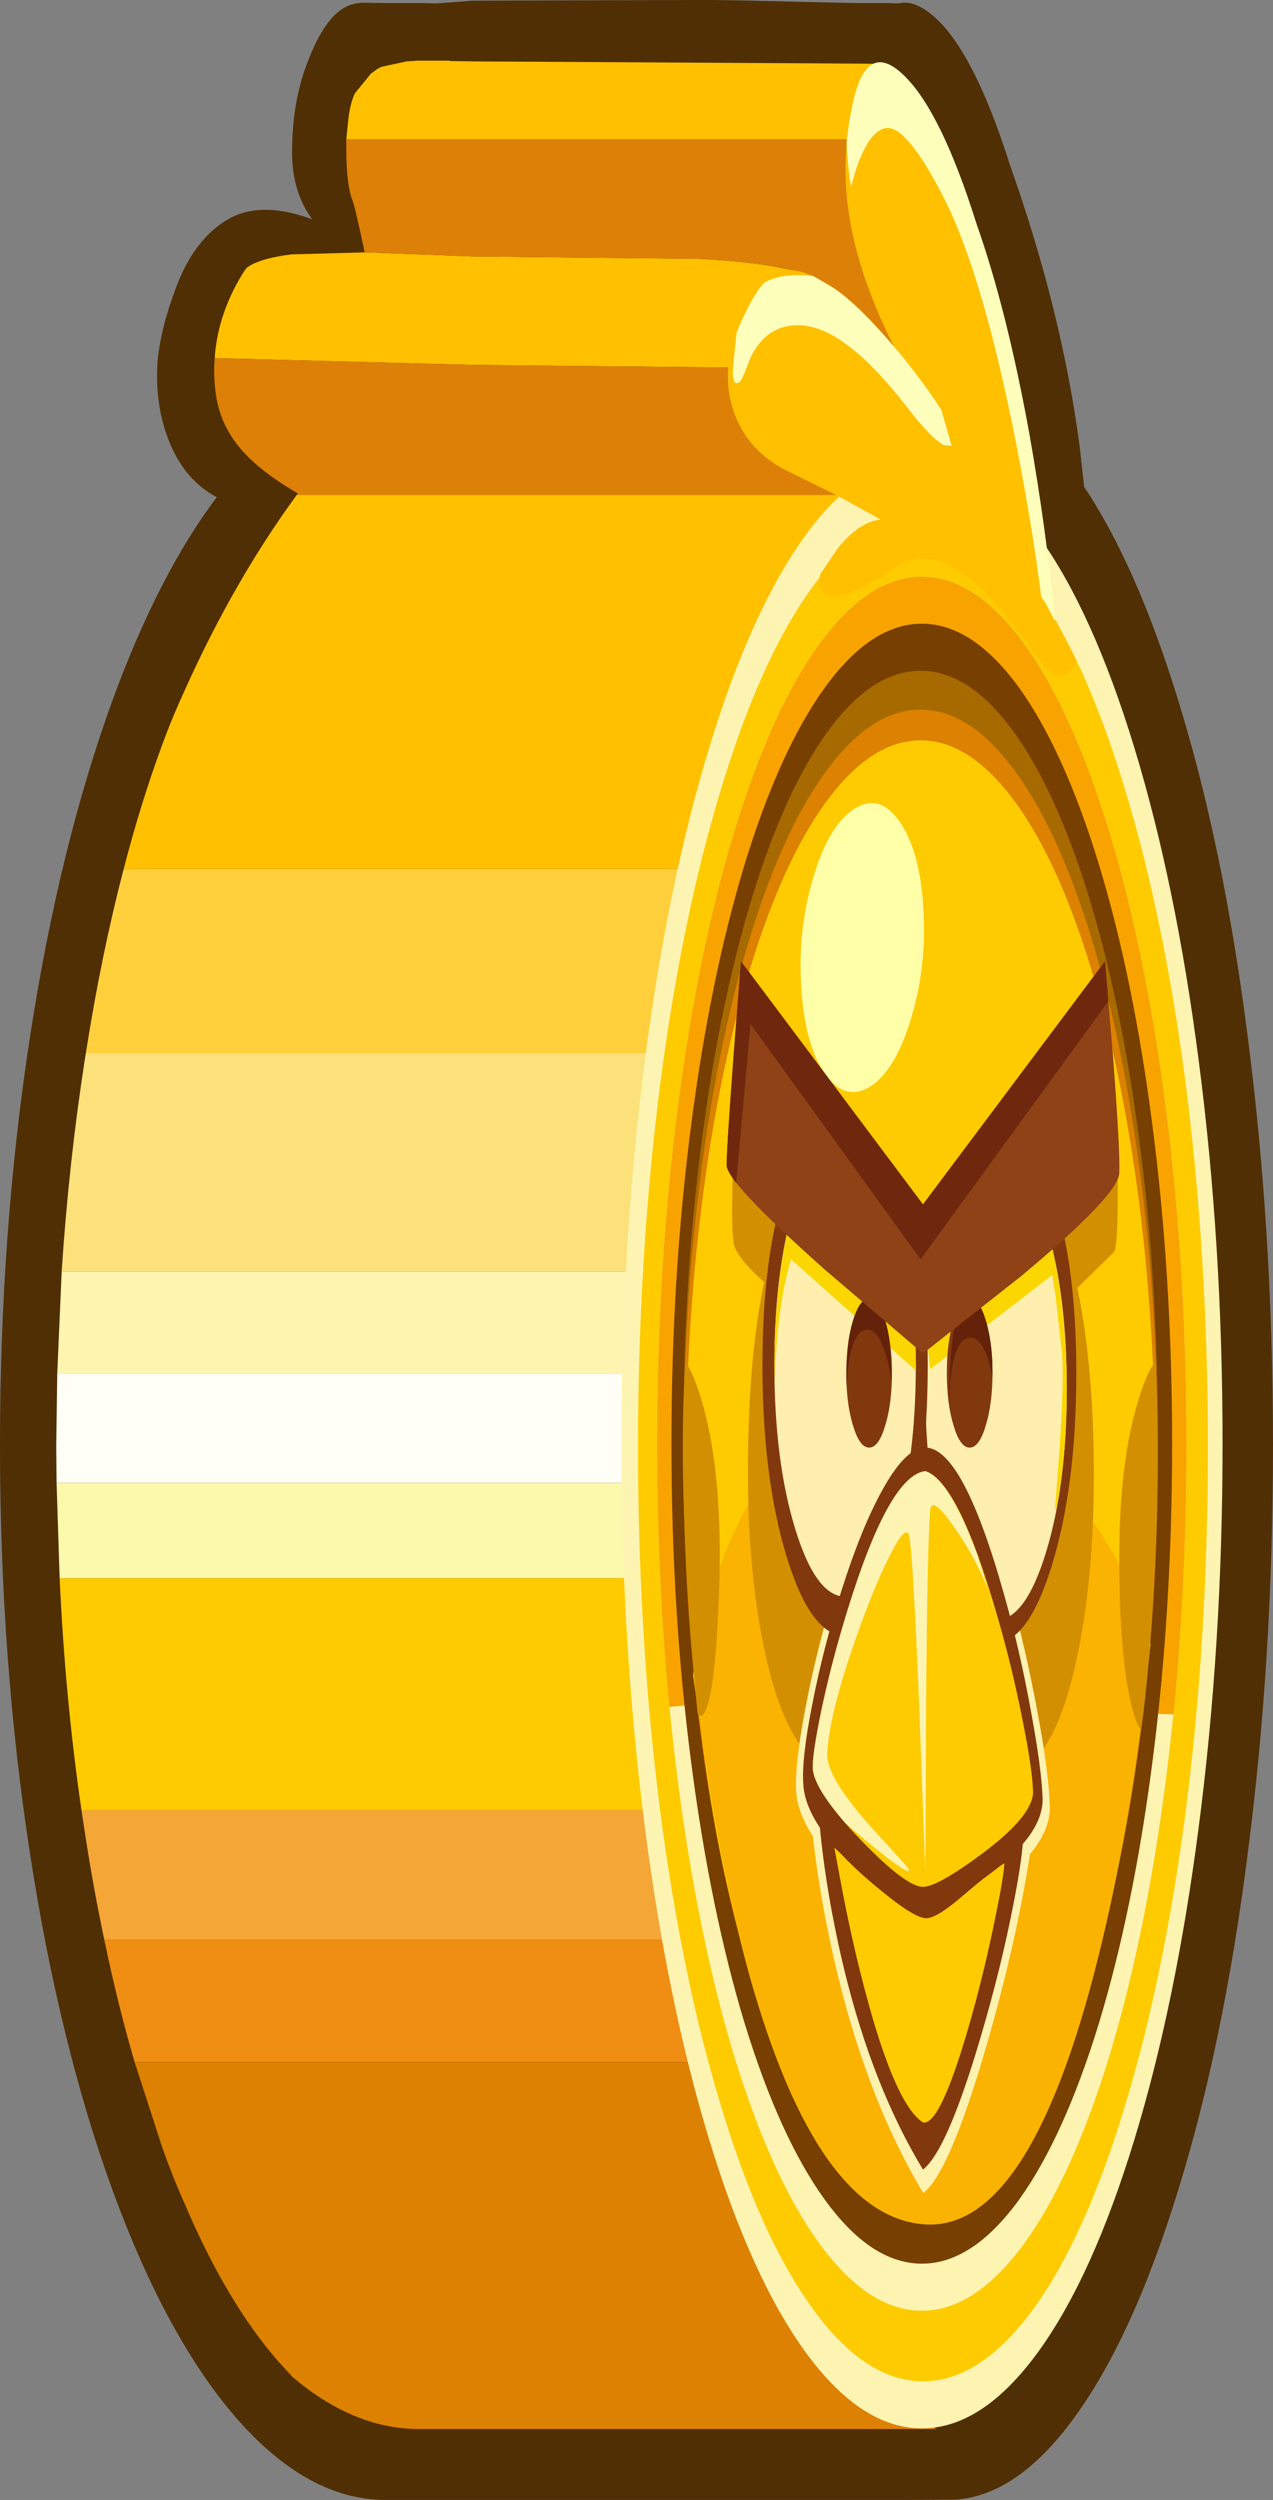 <svg xmlns="http://www.w3.org/2000/svg" width="186.75px" height="366.55px" xmlns:xlink="http://www.w3.org/1999/xlink">
  <rect width="100%" height="100%" fill="#808080" stroke="none"/>
  <g transform="matrix(1.0, 0.0, 0.0, 1.0, 82.2, 183.45)">
    <path stroke="none" fill-rule="evenodd" fill="#502f04" d="M53.05 -182.3 Q59.9 -178.4 66.0 -159.15 73.6 -137.7 76.2 -117.9 L76.85 -112.05 Q84.55 -100.55 90.6 -80.9 97.25 -59.5 100.8 -31.75 104.55 -3.0 104.55 28.45 104.55 59.95 100.8 88.65 97.25 116.4 90.6 137.8 84.0 159.2 75.45 170.95 67.15 182.4 58.0 183.05 L50.25 183.1 47.95 183.1 -20.25 183.1 -21.95 183.1 -25.6 183.1 Q-37.1 183.1 -47.65 170.95 -57.8 159.2 -65.65 137.8 -73.45 116.4 -77.75 88.65 -82.2 59.95 -82.2 28.45 -82.2 -3.0 -77.75 -31.75 -73.45 -59.5 -65.65 -80.9 -58.9 -99.3 -50.4 -110.55 -55.5 -113.25 -57.75 -119.7 -59.3 -124.1 -59.15 -129.3 -58.95 -134.5 -56.35 -141.35 -53.8 -148.2 -49.0 -151.15 -44.15 -154.15 -36.4 -151.3 -39.45 -155.4 -39.35 -161.55 -39.3 -167.75 -37.6 -172.9 -35.85 -178.05 -33.7 -180.6 -31.65 -183.05 -28.85 -183.05 L-25.15 -183.0 -21.95 -183.0 -20.5 -183.0 -20.25 -183.0 -18.2 -182.95 -12.9 -183.35 20.1 -183.45 22.05 -183.45 25.95 -183.4 40.75 -183.05 43.8 -183.0 46.55 -183.0 47.75 -183.0 47.95 -183.0 49.7 -182.95 Q51.2 -183.35 53.05 -182.3"></path>
    <path stroke="none" fill-rule="evenodd" fill="#ffc000" d="M-31.4 -163.0 L-31.05 -166.4 Q-30.75 -168.45 -30.15 -169.75 L-27.95 -172.45 -27.85 -172.6 -26.9 -173.3 -26.25 -173.65 -22.55 -174.45 -21.55 -174.5 -21.15 -174.55 -20.35 -174.55 -16.2 -174.55 -16.2 -174.5 -12.9 -174.45 47.05 -174.1 Q43.25 -173.15 53.05 -165.85 L52.6 -163.0 Q50.65 -151.25 49.75 -143.0 49.55 -141.05 48.9 -139.1 L44.2 -163.0 -31.4 -163.0 M45.85 -132.75 Q44.35 -130.5 42.3 -128.3 L38.2 -123.5 Q36.5 -120.95 36.9 -118.6 L37.2 -117.4 25.5 -129.55 -12.9 -129.95 -50.7 -130.95 Q-50.4 -135.5 -48.45 -139.85 -47.35 -142.3 -46.05 -144.15 -44.25 -145.55 -39.45 -146.15 L-28.7 -146.45 -12.9 -145.85 20.1 -145.5 20.25 -145.5 Q35.5 -144.7 38.25 -141.8 39.4 -140.6 41.85 -136.6 43.6 -133.85 45.85 -132.75 M41.05 -113.35 Q43.15 -112.4 46.3 -112.15 L38.3 -56.05 -64.05 -56.05 Q-61.55 -65.75 -58.35 -74.4 -56.9 -78.35 -55.05 -82.35 -47.85 -98.35 -38.65 -110.9 L43.4 -110.9 41.05 -113.35"></path>
    <path stroke="none" fill-rule="evenodd" fill="#ffd03c" d="M38.3 -56.05 L38.3 -29.05 -69.6 -29.05 Q-67.35 -43.45 -64.05 -56.05 L38.3 -56.05"></path>
    <path stroke="none" fill-rule="evenodd" fill="#fffff7" d="M38.3 17.95 L38.3 33.95 -73.9 33.95 -73.95 28.55 -73.8 17.95 38.3 17.95"></path>
    <path stroke="none" fill-rule="evenodd" fill="#fcf9ac" d="M38.3 33.95 L38.3 47.95 -73.45 47.95 -73.9 33.95 38.3 33.95"></path>
    <path stroke="none" fill-rule="evenodd" fill="#fff5b0" d="M38.3 2.95 L38.3 17.95 -73.8 17.95 -73.15 2.95 38.3 2.95"></path>
    <path stroke="none" fill-rule="evenodd" fill="#fecb00" d="M38.3 47.95 L38.3 81.95 -70.25 81.95 Q-72.65 65.45 -73.45 47.95 L38.3 47.95"></path>
    <path stroke="none" fill-rule="evenodd" fill="#f08e13" d="M38.3 100.95 L38.3 118.9 -62.45 118.9 Q-64.95 110.35 -66.9 100.95 L38.3 100.95"></path>
    <path stroke="none" fill-rule="evenodd" fill="#dd8102" d="M38.3 118.9 L64.1 150.05 Q62.1 152.25 61.85 156.45 61.7 158.95 62.25 164.15 L62.35 165.05 Q62.7 168.45 58.1 170.25 53.45 172.0 55.2 172.7 L-13.15 172.7 -16.2 172.7 -16.45 172.7 -17.9 172.7 -20.65 172.7 -21.15 172.7 Q-30.55 172.5 -39.3 165.05 L-41.4 162.75 Q-48.95 154.1 -55.05 139.8 -56.8 135.9 -58.35 131.55 L-62.45 118.9 38.3 118.9"></path>
    <path stroke="none" fill-rule="evenodd" fill="#f4a637" d="M38.3 81.95 L38.3 100.95 -66.9 100.95 Q-68.5 93.4 -69.75 85.25 L-70.25 81.95 38.3 81.95"></path>
    <path stroke="none" fill-rule="evenodd" fill="#fce17a" d="M38.3 -29.05 L38.3 2.95 -73.15 2.95 Q-72.1 -13.0 -69.75 -28.15 L-69.6 -29.05 38.3 -29.05"></path>
    <path stroke="none" fill-rule="evenodd" fill="#dd8007" d="M-31.4 -163.0 L44.2 -163.0 48.9 -139.1 51.35 -130.8 45.85 -132.75 Q43.6 -133.85 41.85 -136.6 39.4 -140.6 38.25 -141.8 35.5 -144.7 20.25 -145.5 L20.1 -145.5 -12.9 -145.85 -28.7 -146.45 Q-30.15 -153.3 -30.5 -154.1 -31.35 -156.2 -31.4 -161.25 L-31.4 -163.0 M37.2 -117.4 Q38.1 -114.65 41.05 -113.35 L43.4 -110.9 -38.65 -110.9 -38.5 -111.1 Q-44.3 -114.45 -47.15 -117.95 -50.1 -121.55 -50.6 -126.2 -50.9 -128.6 -50.7 -130.95 L-12.9 -129.95 25.5 -129.55 37.2 -117.4"></path>
    <path stroke="none" fill-rule="evenodd" fill="#fef4b2" d="M93.65 -27.95 Q97.15 -1.15 97.15 28.25 97.15 57.6 93.65 84.45 90.3 110.35 84.2 130.3 78.1 150.3 70.2 161.25 62.0 172.6 53.05 172.6 44.05 172.6 35.85 161.25 27.95 150.3 21.85 130.3 15.75 110.35 12.4 84.45 8.95 57.6 8.95 28.25 8.95 -1.1 12.4 -27.95 15.75 -53.85 21.85 -73.85 27.95 -93.85 35.85 -104.8 44.05 -116.15 53.05 -116.15 62.0 -116.15 70.2 -104.8 78.1 -93.85 84.2 -73.85 90.3 -53.85 93.65 -27.95"></path>
    <path stroke="none" fill-rule="evenodd" fill="#fecb01" d="M91.75 -24.5 Q95.0 0.95 95.0 28.8 95.0 56.65 91.75 82.1 88.55 106.65 82.75 125.6 77.0 144.55 69.5 154.95 61.7 165.7 53.2 165.7 44.7 165.7 36.95 154.95 29.4 144.55 23.65 125.6 17.85 106.65 14.65 82.1 11.4 56.65 11.4 28.8 11.4 0.95 14.65 -24.5 17.85 -49.05 23.65 -68.0 29.4 -86.95 36.95 -97.35 44.7 -108.1 53.2 -108.1 61.7 -108.1 69.5 -97.35 77.0 -86.95 82.75 -68.0 88.55 -49.05 91.75 -24.5"></path>
    <path stroke="none" fill-rule="evenodd" fill="#fef4b2" d="M88.8 -21.25 Q91.85 2.35 91.85 28.25 91.85 54.1 88.8 77.75 85.85 100.55 80.5 118.15 75.1 135.7 68.15 145.35 60.9 155.35 53.05 155.35 45.15 155.35 37.9 145.35 30.95 135.7 25.55 118.15 20.2 100.55 17.25 77.75 14.2 54.1 14.2 28.25 14.2 2.35 17.25 -21.25 20.2 -44.05 25.55 -61.65 30.95 -79.25 37.9 -88.9 45.15 -98.9 53.05 -98.9 60.9 -98.9 68.15 -88.9 75.1 -79.25 80.5 -61.65 85.85 -44.05 88.8 -21.25"></path>
    <path stroke="none" fill-rule="evenodd" fill="#f8a300" d="M88.8 -21.25 Q91.85 2.35 91.85 28.25 91.85 48.75 89.95 67.9 L47.65 66.9 Q18.9 66.2 16.0 66.85 14.2 48.05 14.2 28.25 14.2 2.35 17.25 -21.25 20.2 -44.05 25.55 -61.65 30.95 -79.25 37.9 -88.9 45.15 -98.9 53.05 -98.9 60.9 -98.9 68.15 -88.9 75.1 -79.25 80.5 -61.65 85.85 -44.05 88.8 -21.25"></path>
    <path stroke="none" fill-rule="evenodd" fill="#ffc000" d="M43.0 -168.75 Q45.0 -177.5 50.3 -172.25 55.75 -166.9 60.95 -150.35 66.05 -135.85 68.95 -118.05 70.9 -106.2 71.6 -94.65 L75.7 -86.55 Q75.25 -85.35 74.35 -84.75 72.6 -83.5 70.4 -86.55 64.5 -94.9 60.45 -98.25 54.1 -103.6 49.35 -100.35 41.05 -94.75 38.75 -96.4 38.05 -96.95 38.0 -98.1 L38.1 -99.2 40.65 -103.0 Q43.8 -106.9 46.85 -107.25 L46.95 -107.3 40.7 -110.75 32.8 -114.65 Q27.3 -117.6 25.4 -123.2 23.45 -129.05 26.15 -135.4 29.05 -142.15 31.75 -143.45 34.75 -144.85 40.2 -141.15 44.0 -138.55 49.0 -132.55 43.35 -143.65 42.15 -153.45 41.25 -161.05 43.0 -168.75"></path>
    <path stroke="none" fill-rule="evenodd" fill="#feffba" d="M41.7 -133.15 Q36.7 -136.75 32.45 -135.4 29.55 -134.45 27.9 -131.0 L26.95 -128.6 Q26.5 -127.5 26.15 -127.35 25.35 -126.95 25.3 -128.85 L25.45 -130.8 25.85 -134.6 26.15 -135.4 Q28.15 -140.1 29.85 -141.95 32.4 -143.5 37.05 -143.0 L40.2 -141.15 Q43.45 -138.9 47.8 -133.95 52.25 -128.95 55.9 -123.35 L57.4 -118.1 56.25 -118.2 Q54.35 -119.2 50.75 -123.9 45.75 -130.3 41.7 -133.15 M42.65 -156.1 Q42.15 -159.0 42.0 -162.5 42.3 -165.7 43.0 -168.75 45.05 -177.55 50.35 -172.45 55.85 -167.2 61.05 -150.65 65.5 -138.05 68.8 -119.9 71.25 -106.05 72.6 -92.35 L71.25 -94.9 70.55 -95.95 Q69.25 -106.25 66.8 -118.75 61.85 -143.8 56.0 -154.95 51.75 -163.15 49.0 -164.45 47.2 -165.3 45.45 -163.0 44.4 -161.55 43.4 -158.7 L42.65 -156.1"></path>
    <path stroke="none" fill-rule="evenodd" fill="#773f00" d="M86.85 -18.55 Q89.75 3.8 89.75 28.25 89.75 52.7 86.85 75.0 84.05 96.6 79.0 113.25 73.9 129.85 67.35 139.0 60.5 148.45 53.05 148.45 45.55 148.45 38.75 139.0 32.15 129.85 27.05 113.25 22.0 96.6 19.2 75.0 16.3 52.7 16.3 28.25 16.3 3.8 19.2 -18.55 22.0 -40.15 27.05 -56.75 32.15 -73.4 38.75 -82.55 45.55 -92.0 53.05 -92.0 60.5 -92.0 67.35 -82.55 73.9 -73.4 79.0 -56.75 84.05 -40.15 86.85 -18.55"></path>
    <path stroke="none" fill-rule="evenodd" fill="#a76a00" d="M84.9 -16.55 Q87.65 4.3 87.65 27.1 87.65 49.9 84.9 70.75 82.25 90.85 77.45 106.4 72.65 121.9 66.4 130.45 59.95 139.25 52.85 139.25 45.75 139.25 39.3 130.45 33.05 121.9 28.25 106.4 23.45 90.85 20.8 70.75 18.05 49.9 18.05 27.1 18.05 4.3 20.8 -16.55 23.45 -36.7 28.25 -52.25 33.05 -67.75 39.3 -76.3 45.75 -85.1 52.85 -85.1 59.95 -85.1 66.4 -76.3 72.65 -67.75 77.45 -52.25 82.25 -36.7 84.9 -16.55"></path>
    <path stroke="none" fill-rule="evenodd" fill="#dc8100" d="M84.9 -12.65 Q87.65 7.65 87.65 29.9 87.65 52.15 84.9 72.45 82.25 92.1 77.45 107.25 72.65 122.35 66.4 130.65 59.95 139.25 52.85 139.25 45.75 139.25 39.3 130.65 33.05 122.35 28.25 107.25 23.45 92.1 20.8 72.45 18.05 52.15 18.05 29.9 18.05 7.65 20.8 -12.65 23.45 -32.25 28.25 -47.4 33.05 -62.5 39.3 -70.8 45.75 -79.4 52.85 -79.4 59.95 -79.4 66.4 -70.8 72.65 -62.5 77.45 -47.4 82.25 -32.25 84.9 -12.65"></path>
    <path stroke="none" fill-rule="evenodd" fill="#fecb01" d="M84.6 -9.5 Q87.3 10.4 87.3 32.15 87.3 53.95 84.6 73.85 81.95 93.05 77.2 107.9 72.45 122.7 66.25 130.85 59.85 139.25 52.85 139.25 45.85 139.25 39.45 130.85 33.25 122.7 28.5 107.9 23.7 93.05 21.1 73.85 18.4 53.95 18.4 32.15 18.4 10.4 21.1 -9.5 23.7 -28.7 28.5 -43.55 33.25 -58.35 39.45 -66.5 45.85 -74.9 52.85 -74.9 59.85 -74.9 66.25 -66.5 72.45 -58.35 77.2 -43.55 81.95 -28.7 84.6 -9.5"></path>
    <path stroke="none" fill-rule="evenodd" fill="#fab300" d="M86.6 57.55 L85.0 71.05 Q82.8 87.3 79.6 100.7 69.45 143.65 53.55 142.7 37.75 141.7 27.8 106.4 24.55 94.7 22.05 79.6 L19.45 62.15 20.65 55.8 Q22.35 48.2 25.15 41.95 34.0 21.95 50.05 23.05 67.95 24.25 79.05 41.05 84.6 49.4 86.6 57.55"></path>
    <path stroke="none" fill-rule="evenodd" fill="#d29001" d="M18.4 16.15 L19.3 17.9 Q20.35 20.3 21.2 23.55 23.85 34.05 23.3 49.5 22.85 63.3 21.45 67.0 21.05 68.15 20.55 68.15 L20.15 67.9 Q19.35 60.0 18.7 49.6 17.4 28.75 18.4 16.15 M82.0 44.9 Q82.0 31.25 84.65 22.35 85.95 17.9 87.3 16.15 88.15 35.2 86.75 54.6 86.05 64.3 85.2 70.2 84.4 69.35 83.6 65.75 82.0 58.6 82.0 44.9 M81.3 -22.95 L81.7 -12.75 Q81.95 -2.1 81.3 0.05 L75.85 5.4 Q77.6 13.75 78.1 24.65 78.9 44.4 75.95 58.85 72.85 74.1 66.8 76.5 62.35 78.2 58.5 70.75 54.65 63.45 52.8 50.0 50.9 63.05 47.15 70.15 43.3 77.3 39.0 75.6 33.0 73.2 29.85 58.0 26.85 43.45 27.7 23.85 28.15 12.9 29.9 4.55 25.8 0.85 25.45 -1.1 25.1 -2.9 25.25 -9.65 L25.45 -16.05 34.6 -12.6 34.15 -7.7 Q37.85 -14.2 42.45 -12.15 44.3 -1.95 48.15 2.45 L50.85 5.6 Q52.3 7.6 52.95 10.75 53.7 8.0 55.1 6.1 55.9 5.0 57.8 3.05 61.45 -1.3 63.3 -11.35 65.85 -12.5 68.25 -10.85 70.65 -9.25 72.6 -5.05 L81.3 -22.95"></path>
    <path stroke="none" fill-rule="evenodd" fill="#fef2b0" d="M43.35 84.5 Q50.95 90.75 53.6 91.0 55.7 91.2 61.05 88.15 L69.35 83.35 Q69.25 87.55 67.55 96.0 65.9 104.35 63.45 113.2 57.45 134.85 53.25 138.1 43.7 122.2 39.05 98.65 37.6 91.3 36.85 84.0 L36.35 78.25 43.35 84.5"></path>
    <path stroke="none" fill-rule="evenodd" fill="#fef2b0" d="M46.85 33.25 Q50.55 26.5 53.6 26.5 59.4 26.5 65.85 49.55 68.3 58.35 70.05 67.85 71.7 76.75 71.8 81.4 72.0 87.05 63.35 93.5 L56.9 97.45 Q53.85 99.0 52.85 98.95 49.55 98.85 42.6 92.25 35.0 85.0 34.6 79.3 34.35 75.25 36.05 66.5 37.75 57.7 40.55 48.85 43.65 39.1 46.85 33.25"></path>
    <path stroke="none" fill-rule="evenodd" fill="#ffffa8" d="M43.05 -64.8 Q46.8 -67.25 49.75 -63.0 52.75 -58.75 53.25 -50.35 53.8 -41.95 51.5 -34.3 49.25 -26.65 45.55 -24.2 41.8 -21.8 38.85 -26.0 35.85 -30.25 35.35 -38.65 34.8 -47.1 37.1 -54.75 39.35 -62.4 43.05 -64.8"></path>
    <path stroke="none" fill-rule="evenodd" fill="#82380d" d="M57.35 -7.65 Q59.4 -8.85 60.5 -10.4 62.35 -13.0 63.75 -18.35 68.85 -18.35 72.2 -8.45 75.7 1.7 75.7 17.85 75.7 34.3 72.15 45.95 68.6 57.55 63.55 57.55 58.55 57.55 55.0 45.95 51.45 34.3 51.45 17.85 51.45 9.0 52.6 1.05 53.25 -3.45 54.55 -5.4 55.3 -6.55 57.35 -7.65"></path>
    <path stroke="none" fill-rule="evenodd" fill="#ffefaf" d="M56.6 -3.8 Q59.65 -13.75 63.9 -13.75 68.2 -13.75 71.25 -3.8 74.3 6.1 74.3 20.15 74.3 34.2 71.25 44.15 68.2 54.1 63.9 54.1 59.6 54.1 56.6 44.15 53.55 34.2 53.55 20.15 53.55 6.15 56.6 -3.8"></path>
    <path stroke="none" fill-rule="evenodd" fill="#fbd600" d="M73.45 7.0 Q74.3 13.25 74.3 20.15 74.3 29.55 72.8 37.6 L72.55 38.0 73.25 28.85 Q73.9 18.95 73.6 15.0 L72.7 6.85 72.15 3.5 54.25 17.3 53.8 12.8 54.0 10.0 71.25 -3.8 Q72.7 0.9 73.45 7.0"></path>
    <path stroke="none" fill-rule="evenodd" fill="#82380d" d="M44.85 -11.6 Q45.95 -10.0 48.0 -8.85 50.0 -7.7 50.8 -6.6 52.1 -4.65 52.75 -0.15 53.9 7.9 53.9 16.7 53.9 33.15 50.35 44.8 46.8 56.4 41.8 56.4 36.75 56.4 33.2 44.8 29.65 33.15 29.65 16.7 29.65 0.55 33.1 -9.6 36.5 -19.5 41.6 -19.5 43.0 -14.15 44.85 -11.6"></path>
    <path stroke="none" fill-rule="evenodd" fill="#ffefaf" d="M34.45 -7.25 Q37.5 -17.2 41.8 -17.2 46.05 -17.2 49.1 -7.25 52.15 2.65 52.15 16.7 52.15 30.75 49.1 40.7 46.05 50.65 41.8 50.65 37.5 50.65 34.45 40.7 31.4 30.75 31.4 16.7 31.4 2.7 34.45 -7.25"></path>
    <path stroke="none" fill-rule="evenodd" fill="#fbd600" d="M32.75 5.7 Q31.65 11.7 31.45 19.35 L31.4 16.7 Q31.4 10.35 32.1 4.5 32.75 -1.15 34.0 -5.7 L52.0 11.55 52.15 16.7 52.15 17.5 33.85 1.2 Q33.35 2.7 32.75 5.7"></path>
    <path stroke="none" fill-rule="evenodd" fill="#82380d" d="M42.95 25.6 Q41.95 22.4 41.95 17.85 41.95 13.35 42.95 10.15 43.9 6.95 45.3 6.95 46.7 6.95 47.65 10.15 48.65 13.35 48.65 17.85 48.65 22.4 47.65 25.6 46.7 28.8 45.3 28.8 43.9 28.8 42.95 25.6"></path>
    <path stroke="none" fill-rule="evenodd" fill="#64220a" d="M42.65 14.65 Q42.15 16.65 42.0 19.65 L41.95 18.7 Q42.05 15.45 42.3 13.2 42.7 10.4 43.5 8.7 44.3 6.95 45.3 6.95 46.15 6.95 46.9 8.25 47.6 9.55 48.05 11.75 48.5 14.8 48.6 18.7 L48.6 19.3 Q48.3 16.75 47.6 14.7 46.45 11.25 44.75 11.55 43.4 11.8 42.65 14.65"></path>
    <path stroke="none" fill-rule="evenodd" fill="#82380d" d="M60.05 6.95 Q61.45 6.95 62.4 10.15 63.4 13.35 63.4 17.85 63.4 22.4 62.4 25.6 61.45 28.8 60.05 28.8 58.65 28.8 57.7 25.6 56.7 22.4 56.7 17.85 56.7 13.35 57.7 10.15 58.65 6.95 60.05 6.95"></path>
    <path stroke="none" fill-rule="evenodd" fill="#64220a" d="M62.45 10.25 Q63.4 13.45 63.4 17.85 L63.4 18.45 Q62.9 15.95 62.2 14.45 61.2 12.45 59.9 12.7 58.15 13.0 57.45 17.25 57.05 19.7 57.05 22.7 57.0 18.0 57.4 14.05 58.15 7.1 60.15 6.95 61.5 7.05 62.45 10.25"></path>
    <path stroke="none" fill-rule="evenodd" fill="#8e4216" d="M81.05 -28.9 Q82.15 -14.7 82.0 -11.45 81.9 -8.25 67.55 3.7 L53.2 15.0 38.8 2.7 Q24.4 -10.1 24.4 -12.6 24.4 -15.15 25.45 -29.05 L26.5 -42.5 53.2 -6.85 79.9 -42.5 81.05 -28.9"></path>
    <path stroke="none" fill-rule="evenodd" fill="#6f280d" d="M27.9 -33.3 L25.8 -10.0 Q24.4 -11.85 24.4 -12.6 24.4 -15.15 25.45 -29.05 L26.5 -42.5 53.2 -6.85 79.9 -42.5 80.4 -36.65 52.85 1.2 27.9 -33.3"></path>
    <path stroke="none" fill-rule="evenodd" fill="#82380d" d="M44.2 86.15 Q51.1 91.85 53.55 92.05 55.45 92.25 60.35 89.5 L67.95 85.15 Q67.85 88.95 66.3 96.6 64.8 104.15 62.55 112.15 57.05 131.7 53.2 134.65 44.5 120.3 40.25 99.0 38.9 92.3 38.2 85.75 L37.75 80.55 44.2 86.15"></path>
    <path stroke="none" fill-rule="evenodd" fill="#fecb01" d="M45.6 92.5 Q51.45 97.6 53.55 97.8 55.05 97.95 59.0 94.55 63.85 90.4 65.15 89.75 65.0 92.05 63.7 98.25 62.35 104.85 60.6 111.25 55.9 128.3 53.2 127.75 48.8 124.9 44.05 105.9 42.55 99.95 41.25 93.1 L40.2 87.45 45.6 92.5"></path>
    <path stroke="none" fill-rule="evenodd" fill="#82380d" d="M47.2 35.1 Q50.65 28.8 53.55 28.8 59.05 28.8 65.1 50.35 67.45 58.6 69.05 67.5 70.6 75.85 70.75 80.2 70.9 85.5 62.75 91.5 55.65 96.75 52.85 96.65 49.75 96.55 43.2 90.4 36.0 83.6 35.65 78.25 35.35 74.45 37.0 66.25 38.6 58.05 41.25 49.75 44.15 40.6 47.2 35.1"></path>
    <path stroke="none" fill-rule="evenodd" fill="#fecb01" d="M53.2 93.2 Q50.7 93.2 44.05 86.3 37.3 79.25 37.05 75.95 36.9 74.1 38.3 67.3 39.85 60.0 42.1 52.75 48.25 32.85 53.55 32.25 58.45 33.8 64.15 53.65 66.35 61.25 67.85 68.95 69.3 76.2 69.35 79.4 69.2 82.85 62.0 88.25 55.35 93.2 53.2 93.2"></path>
    <path stroke="none" fill-rule="evenodd" fill="#fef4b2" d="M62.8 49.8 Q61.1 45.2 57.8 40.5 54.45 35.65 54.25 38.0 53.8 44.15 53.65 68.15 L53.55 90.9 52.65 66.8 Q51.65 42.5 51.1 41.45 50.5 40.45 48.65 44.0 46.9 47.3 44.7 53.05 39.5 66.9 39.15 73.65 38.95 77.0 45.55 84.4 L49.75 89.0 Q51.5 90.9 51.1 90.9 50.0 90.9 41.85 83.9 37.25 78.55 37.05 75.95 36.9 74.1 38.3 67.3 39.85 60.0 42.1 52.75 48.2 32.9 53.55 32.25 57.05 33.35 61.2 44.55 L62.8 49.8 63.4 51.8 63.45 52.3 62.8 49.8"></path>
  </g>
</svg>
